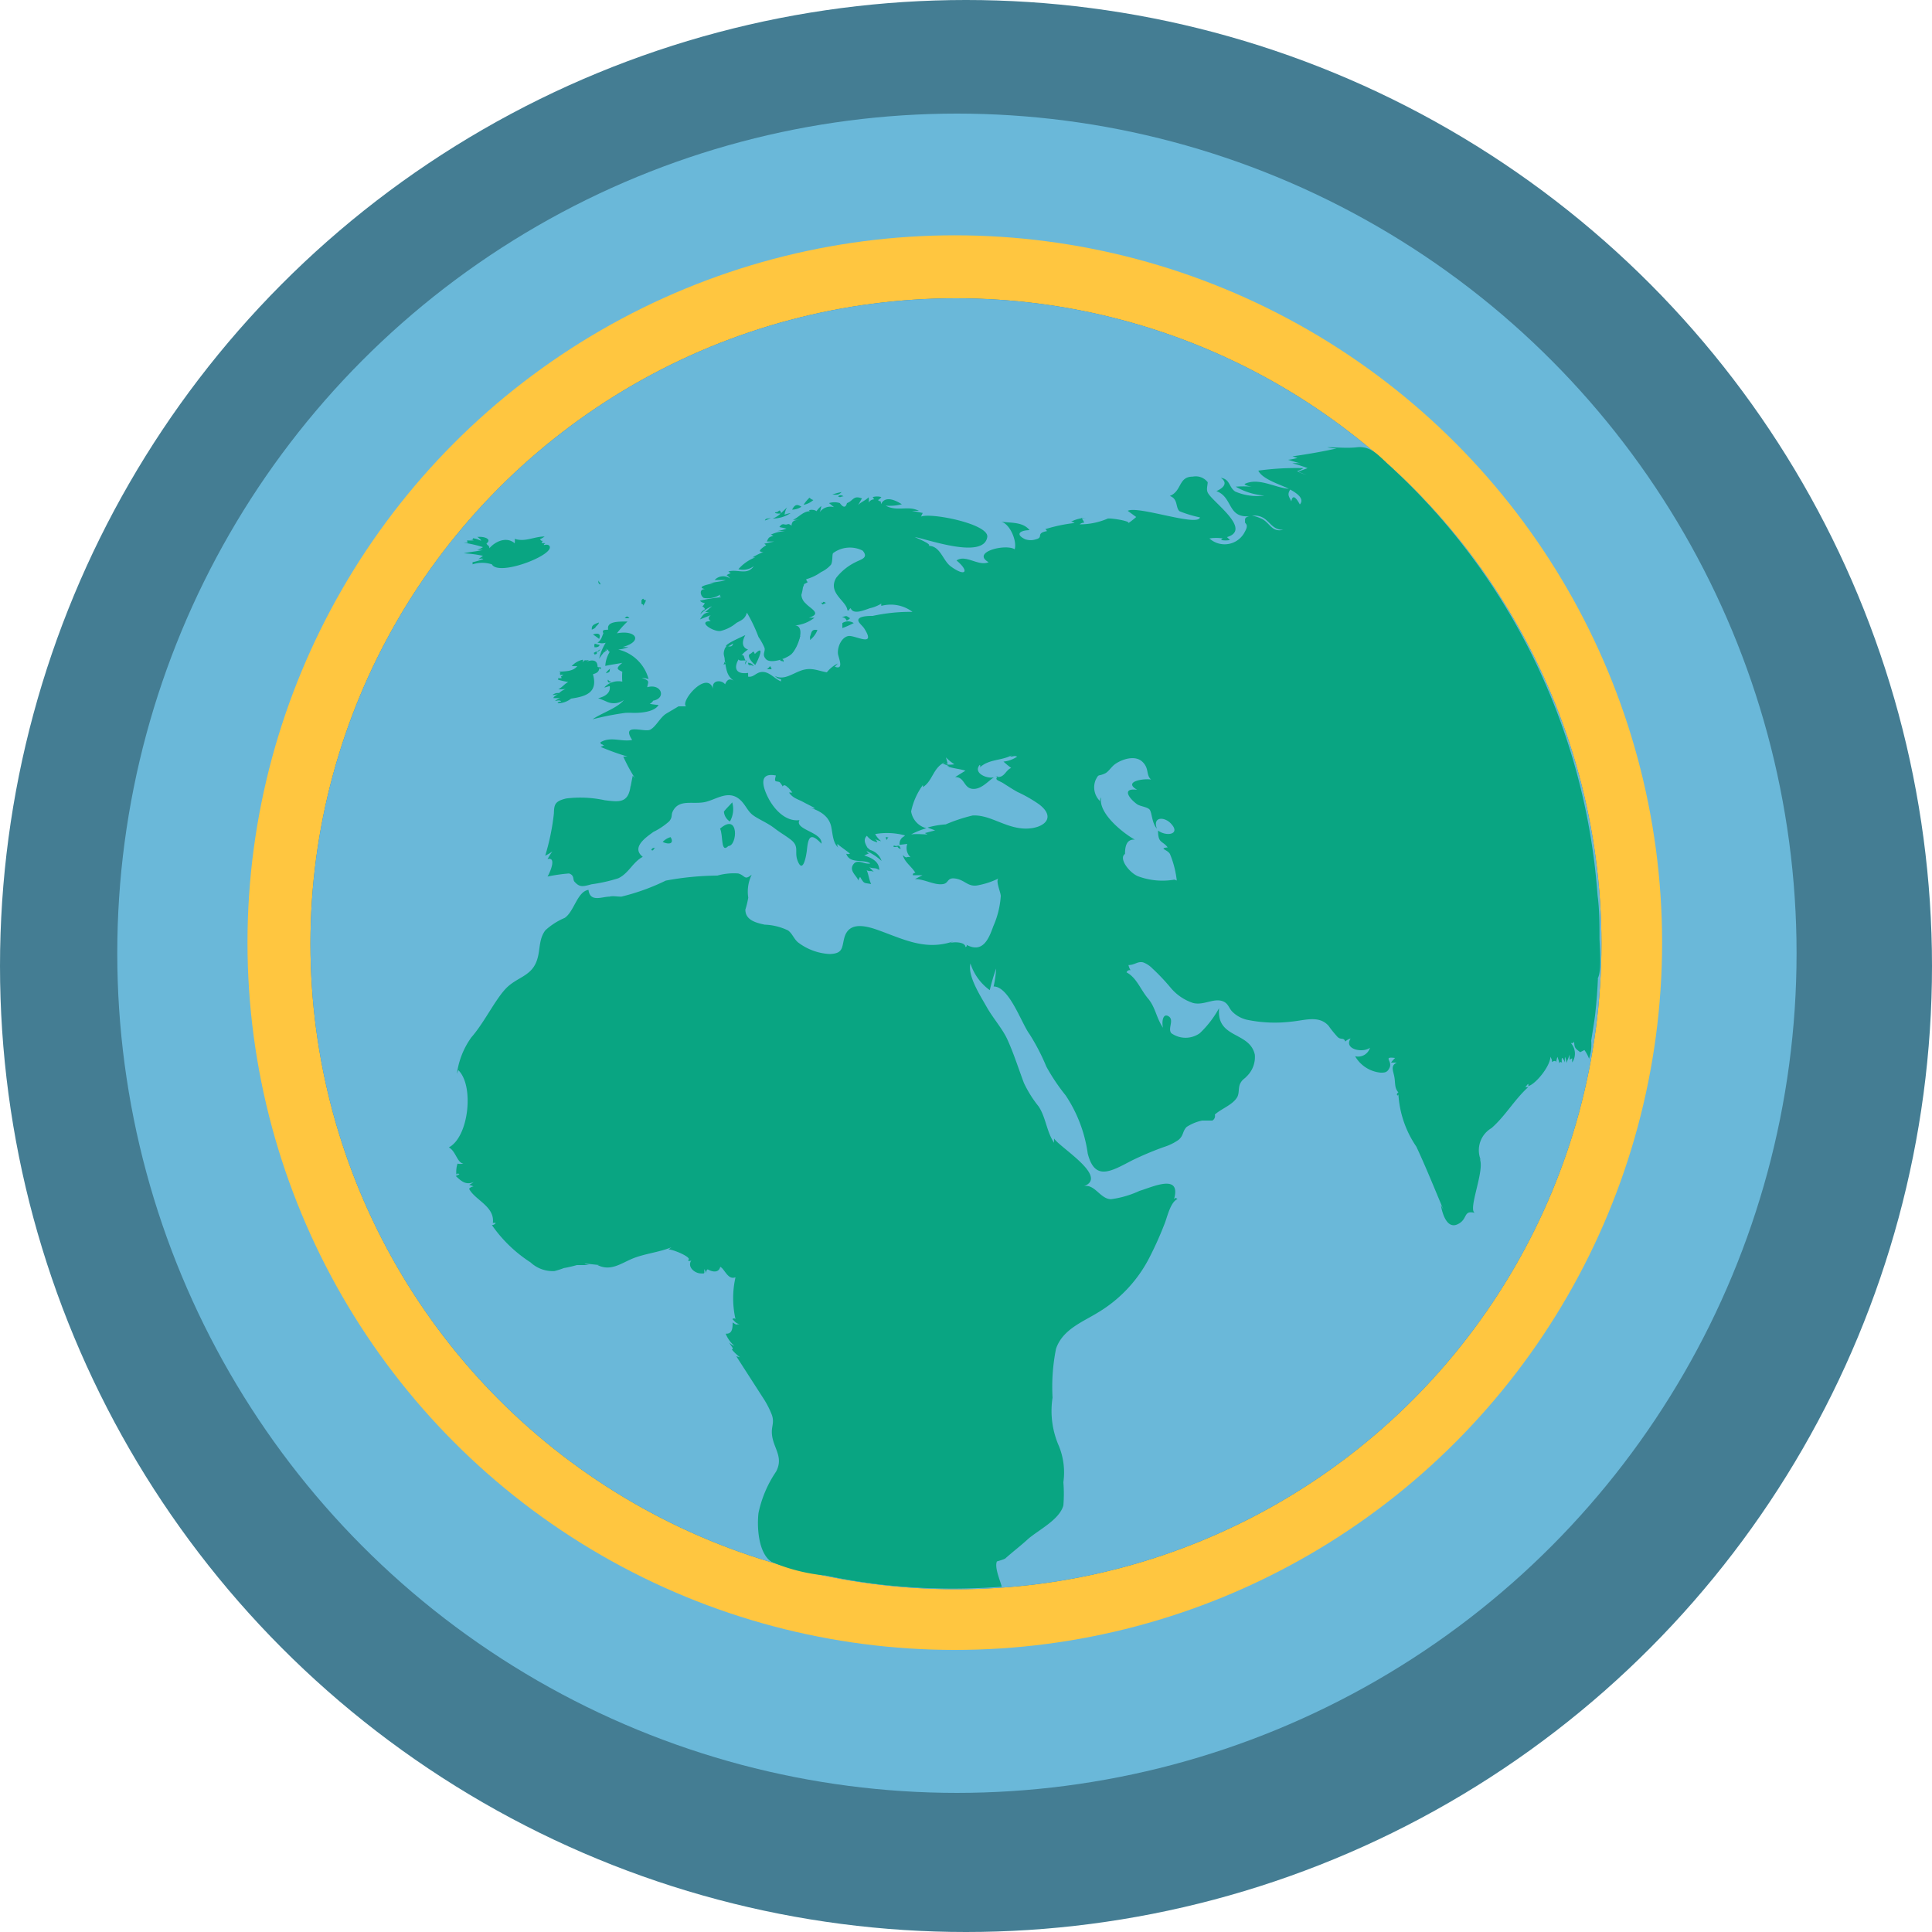<svg id="Layer_1" data-name="Layer 1" xmlns="http://www.w3.org/2000/svg" viewBox="0 0 100 100"><defs><style>.cls-1{fill:#447d93;}.cls-2{fill:#6ab8d9;}.cls-3{fill:#ffc640;}.cls-4{fill:#09a582;}</style></defs><title>atmosphere</title><circle class="cls-1" cx="50" cy="50" r="50"/><circle class="cls-2" cx="49.53" cy="49.34" r="43.46"/><circle class="cls-3" cx="49.42" cy="48.79" r="36.61"/><circle class="cls-1" cx="49.48" cy="48.85" r="33.41"/><circle class="cls-2" cx="49.48" cy="48.85" r="33.41"/><path class="cls-1" d="M50.54,39.41a.36.36,0,0,0-.08.2l.07-.06C50.56,39.46,50.56,39.35,50.54,39.41Z"/><path class="cls-1" d="M36.82,35.86l0,0h0Z"/><path class="cls-1" d="M35.66,37.24v0a0,0,0,0,1,0,0Z"/><path class="cls-4" d="M33.28,31.43c0-.11.11-.2.14-.32s-.07,0-.1-.09-.13.06-.12.06,0,.08,0,.15S33.34,31.22,33.28,31.43Z"/><path class="cls-4" d="M31.66,35.29s-.13,0-.17-.09S31.39,35.43,31.66,35.29Z"/><path class="cls-4" d="M32.33,32c.06,0,.16,0,.25,0C32.43,31.83,32.42,31.94,32.33,32Z"/><path class="cls-4" d="M31.23,32.78c-.09.2-.09.33-.31.49.17,0,.17.06.43,0a2.77,2.77,0,0,0-.34.83c.1-.17.27-.35.39-.53,0,.08-.11.1-.13.2a1.27,1.27,0,0,1,.21-.16c0,.06,0,.1.08.13a1.54,1.54,0,0,0-.23.73c.23-.06.56-.1.88-.16-.33.28-.3.32,0,.46a3.21,3.21,0,0,0,0,.51,1,1,0,0,0-.93.3c.1,0,.18-.06.28-.06.05.34-.23.53-.6.62a5,5,0,0,1,.47.19.88.88,0,0,0,.86-.1c-.31.41-1.16.68-1.62,1a15.13,15.13,0,0,1,1.68-.33,3.06,3.06,0,0,1,.43,0c.46,0,1.09-.06,1.31-.41a4.37,4.37,0,0,1-.46-.06c.14-.07.2-.19.16-.16.72-.12.45-.91-.29-.7.05-.31.16-.32-.29-.49a1.76,1.76,0,0,1,.36.07A2.13,2.13,0,0,0,32,33.62a1.79,1.79,0,0,0,.53-.13l-.3,0c1.08-.3.69-.9-.3-.71a4.85,4.85,0,0,1,.55-.61c-.53,0-1.09,0-1,.42C31.3,32.61,31.14,32.58,31.23,32.78Z"/><path class="cls-4" d="M30.77,33.91c0-.08.19,0,.1-.19a1.37,1.37,0,0,0-.16.09S30.78,33.79,30.77,33.91Z"/><path class="cls-4" d="M31.07,33.61c-.12.05-.09.08-.17.13S31,33.74,31.07,33.61Z"/><path class="cls-4" d="M30.69,32.84a3.31,3.31,0,0,1,.32.23C31.11,32.83,31,32.74,30.69,32.84Z"/><path class="cls-4" d="M31,33.37c-.16,0-.27-.17-.23.13C31,33.53,31.08,33.37,31,33.37Z"/><path class="cls-4" d="M31,32.22c-.37.12-.37.2-.37.37,0,0,.16-.05.2-.13S31,32.32,31,32.22Z"/><path class="cls-4" d="M49,39.55c-.36-.13-.17,0-.15,0S49.17,39.65,49,39.55Z"/><path class="cls-4" d="M41.18,33.54c.08-.2.19-.47.25-.64A.9.9,0,0,0,41.18,33.54Z"/><path class="cls-4" d="M42.31,32.61c-.33-.06-.3.14-.39.36a.28.28,0,0,1,0,.16A1.19,1.19,0,0,0,42.31,32.61Z"/><path class="cls-4" d="M34.71,43.33a.88.88,0,0,0-.41.25C34.66,43.74,34.9,43.65,34.71,43.33Z"/><path class="cls-4" d="M33.91,43.88c-.07,0-.16,0-.2.12C33.85,44.06,33.8,43.94,33.91,43.88Z"/><path class="cls-4" d="M43.08,25.6c.21,0,.31.05.48-.13A2.81,2.81,0,0,0,43.08,25.6Z"/><path class="cls-4" d="M39.87,26.81c-.13.05-.24,0-.28.13C39.67,26.93,40,26.76,39.87,26.81Z"/><path class="cls-4" d="M40.92,26.56a1.32,1.32,0,0,0-.31.08.91.91,0,0,1,.13-.38l-.31.3c-.08-.27-.12-.05-.25-.05s-.07.09.23.07a1.3,1.3,0,0,1-.41.26A1.7,1.7,0,0,0,40.92,26.56Z"/><path class="cls-4" d="M41.9,25.76a2.15,2.15,0,0,0-.31.37,1.05,1.05,0,0,0,.51-.25A.41.41,0,0,1,41.9,25.76Z"/><path class="cls-4" d="M43.38,25.69c.13.09.13,0,.28,0C43.63,25.66,43.48,25.58,43.38,25.69Z"/><path class="cls-4" d="M41,26.38a.92.92,0,0,0,.48-.15C41.27,26.09,41.14,26.1,41,26.38Z"/><path class="cls-4" d="M42.12,34.41h0l.08,0S42.14,34.4,42.12,34.41Z"/><path class="cls-4" d="M39.5,72.36a4.63,4.63,0,0,1,.45.87c.13.37,0,.56,0,.88,0,.79.65,1.25.22,2.06a6,6,0,0,0-.91,2.14c-.09.75,0,2.12.69,2.54a9.43,9.43,0,0,0,2.79.7q1.43.3,2.87.47a33.3,33.3,0,0,0,6.24.11c-.06-.27-.39-1-.25-1.31,0,0,.39-.11.44-.16.38-.34.79-.65,1.17-1,.54-.47,1.63-1,1.83-1.74a7.41,7.41,0,0,0,0-1.2,3.62,3.62,0,0,0-.23-1.87,4.52,4.52,0,0,1-.33-2.51,10,10,0,0,1,.18-2.53c.34-1,1.37-1.38,2.18-1.88a7.06,7.06,0,0,0,2.68-2.89,17.76,17.76,0,0,0,.77-1.73c.13-.33.3-1.12.67-1.25-.13,0,0-.13-.19,0,.38-1.34-1.12-.62-1.79-.42a5.08,5.08,0,0,1-1.47.43c-.56,0-.85-.81-1.41-.67,1.3-.49-1.24-2-1.54-2.47a1.18,1.18,0,0,0,0,.22c-.39-.57-.42-1.3-.8-1.88A6.05,6.05,0,0,1,53,56.06c-.28-.74-.53-1.54-.86-2.26-.25-.55-.75-1.11-1.07-1.68s-1-1.61-.84-2.25a2.73,2.73,0,0,0,1,1.38,10.79,10.79,0,0,1,.33-1.12,5.7,5.7,0,0,1-.13.93c.81,0,1.44,1.91,1.86,2.47a11,11,0,0,1,.87,1.68,10.26,10.26,0,0,0,1,1.49,7.21,7.21,0,0,1,1.14,3c.36,1.44,1.19.94,2.26.38a16.31,16.31,0,0,1,1.68-.71A2.74,2.74,0,0,0,61,59c.28-.24.19-.43.42-.67a2.39,2.39,0,0,1,.8-.33l.53,0a.27.27,0,0,0,.13-.31c.31-.29.92-.5,1.15-.89.13-.21.05-.51.17-.73s.22-.23.31-.34a1.39,1.39,0,0,0,.44-1.14c-.27-1.22-2-.81-1.85-2.41a5.3,5.3,0,0,1-1,1.3,1.27,1.27,0,0,1-1.47,0c-.21-.24.17-.69-.15-.88s-.35.38-.28.6c-.36-.53-.39-1.06-.78-1.52s-.59-1.08-1.11-1.35a.17.17,0,0,1,.21-.11.75.75,0,0,1-.11-.27c.33,0,.46-.2.75-.14a1.26,1.26,0,0,1,.47.3,10.65,10.65,0,0,1,.95,1,2.55,2.55,0,0,0,1.16.8c.55.15,1.07-.26,1.54-.09.3.11.31.34.5.54a1.57,1.57,0,0,0,.85.44,7.06,7.06,0,0,0,2.2.08c.69-.06,1.44-.35,1.94.22a5.48,5.48,0,0,0,.47.58c.18.16.31,0,.39.23a.69.69,0,0,1,.28-.16c-.38.56.63.77,1,.48a.64.64,0,0,1-.77.44,1.71,1.71,0,0,0,1.32.85c.2,0,.34,0,.45-.23.21-.37-.38-.61.3-.53A1.82,1.82,0,0,0,72,55l.3,0c-.34.16-.19.41-.13.73s0,.59.21.81c-.17.11,0,.25,0,.08a5.36,5.36,0,0,0,.93,2.73c.5,1.07.94,2.17,1.4,3.26l-.13-.24c.06.4.3,1.26.86,1s.27-.75.9-.59c-.39-.16.55-2.25.24-2.82a.76.76,0,0,1,.09.14,1.33,1.33,0,0,1,.53-1.71c.72-.63,1.19-1.48,1.9-2.12h-.15l.14-.17a.09.09,0,0,1,0,.12c.42-.09,1.33-1.25,1.13-1.67,0,.19.12.22.11.42.38-.24.09.41.28-.27a1.89,1.89,0,0,1,.1.33q.06-.12.16,0c-.05,0-.05-.32,0-.27A.79.79,0,0,1,81,55a2.37,2.37,0,0,1,0-.3.75.75,0,0,1,.08.32l.17-.44a1.43,1.43,0,0,0,0,.28.29.29,0,0,1,.13-.08.73.73,0,0,0,0,.21.82.82,0,0,0-.07-1c.12,0,.12,0,.17-.08,0,.35.08.37.31.55l.22-.11a1.91,1.91,0,0,1,.24.45,2.3,2.3,0,0,0,.11-.94s.18-1.1.21-1.39q.1-.92.14-1.85a.15.15,0,0,1-.07.07c.29-.15.16-1.72.15-2.1,0-.75,0-1.5-.1-2.24A33.41,33.41,0,0,0,71.89,24.07c-.53-.48-.92-1-1.65-.92-.52.06-1,0-1.54,0a2,2,0,0,0,.49.06c-.76.17-1.52.3-2.29.41l.26.08a2.89,2.89,0,0,1-.49.1c.22.06.43.14.66.18a2.67,2.67,0,0,0-.44,0,7.44,7.44,0,0,1,.79.25l-.48.18a2.48,2.48,0,0,0,.42.16,1.73,1.73,0,0,1-.48-.18,1.71,1.71,0,0,0,.33-.16,14.22,14.22,0,0,0-2.34.13c.22.46,1.18.73,1.58.94-.74-.06-1.56-.6-2.29-.25,0,.08.32.13.37.14a5.6,5.6,0,0,0-.83,0,3.49,3.49,0,0,0,1.48.46,2.84,2.84,0,0,1-1.51-.21c-.34-.24-.25-.63-.74-.71.41.29.09.55-.23.69.86.31.56,1.39,1.7,1.3-.29.07-.2.19-.22.29s.22.11,0,.5a1.17,1.17,0,0,1-1.84.36,2.28,2.28,0,0,1,.7,0,.11.11,0,0,0-.09.08,1.14,1.14,0,0,0,.45,0l-.15-.15c1.34-.4-.8-1.85-1-2.31-.08-.17,0-.38,0-.53a.78.78,0,0,0-.77-.29c-.76,0-.55.74-1.19,1,.44.16.28.58.5.79a6.1,6.1,0,0,0,1.06.32c-.11.5-3.21-.62-3.74-.34l.44.32a4,4,0,0,1-.41.32c.14-.11-.89-.27-1.06-.24a3.63,3.63,0,0,1-1.46.3.41.41,0,0,1,.24-.09,1.29,1.29,0,0,0-.15-.25l.26,0a1.92,1.92,0,0,0-.79.2.4.4,0,0,1,.18.07,8.24,8.24,0,0,0-1.52.32.2.2,0,0,1,.09.1c-.6.11-.16.32-.56.42a.86.86,0,0,1-.57,0c-.52-.25-.28-.46.23-.47-.36-.45-1-.36-1.48-.44.46.1.84,1,.71,1.43-.48-.3-2.26.15-1.35.67-.53.23-1.18-.42-1.66-.09.68.56.48.87-.28.32-.44-.31-.54-1.07-1.17-1.08.21-.07-.61-.4-.71-.45.58.08,3.56,1.18,3.75,0,.11-.68-2.93-1.28-3.43-1.06l.09-.19-.56-.11h.36c-.55-.29-1.12.06-1.72-.27a2.41,2.41,0,0,0,.84-.07c-.32-.2-.86-.47-1.08,0,0-.26-.07-.09-.15-.22a.6.6,0,0,0,.17-.15.79.79,0,0,0-.45,0c.16.23,0,0-.21.28a.73.73,0,0,0,0-.27c-.17.17-.41.25-.58.43.1-.1.15-.26.24-.37-.46-.18-.45.12-.78.24q-.1.37-.37,0a.94.94,0,0,0-.56,0l.26.21a.68.68,0,0,0-.74.26,1.35,1.35,0,0,0,.08-.32,1.4,1.4,0,0,0-.25.27c-.13-.12-.51-.07-.33,0-.36,0-.59.32-.89.45l.42,0c-.26,0-.48,0-.49.3-.23-.18-.16,0-.42-.08l.13,0c-.21,0-.23,0-.34.15l.37.08a2.27,2.27,0,0,1-.5.13,2.51,2.51,0,0,1,.41,0,2.24,2.24,0,0,0-.72.18l.13.06c-.24.08-.24.08-.34.3l.38,0-.51.11.1.08s-.35.21-.33.31a.27.27,0,0,0,.29,0,3.9,3.9,0,0,0-.67.32l.14,0a2.23,2.23,0,0,0-.87.61.91.91,0,0,0,.8-.16c-.35.5-.83.14-1.32.28l.12.09a.8.8,0,0,0-.21.1.76.76,0,0,1,.19.18.61.61,0,0,0-.81.07h.58c-.28.1-.56.09-.85.18a.86.86,0,0,1,.24,0c-.16,0-1,.18-.47.29-.34,0-.22.38-.06.46a1.18,1.18,0,0,0,.84-.17c0,.14-.08.06.07.13a8.55,8.55,0,0,0-1.11.18.33.33,0,0,0,.25.12.46.46,0,0,1-.13.18.24.24,0,0,1,.14.14c-.17.13-.15.08-.25.28a1.64,1.64,0,0,1,.61-.43l-.35.3.21,0c-.3.08-.31.13-.48.38l.56-.22q-.21.17,0,.31c-.72,0,.11.56.5.51a2,2,0,0,0,.83-.42c.25-.14.44-.19.54-.53a8,8,0,0,1,.6,1.26,3.25,3.25,0,0,1,.31.56c.06.2-.15.35.08.59s1,0,1.3-.25.79-1.44.21-1.5a1.87,1.87,0,0,0,1-.4l-.29,0c.7-.21.08-.46-.17-.74a.64.64,0,0,1-.22-.44,2.53,2.53,0,0,0,.08-.39c.13-.27-.06-.08.25-.27a.23.23,0,0,1-.08-.15,2.44,2.44,0,0,0,.77-.37,1.53,1.53,0,0,0,.51-.38c.1-.16.05-.52.11-.6a1.46,1.46,0,0,1,1.53-.13c.33.38-.09.45-.37.6a2.86,2.86,0,0,0-1,.81c-.46.79.55,1.2.58,1.68.2,0,0,0,.17-.11.14.35.67.11,1,0a1.89,1.89,0,0,0,.59-.24.21.21,0,0,0,0,.12,1.87,1.87,0,0,1,1.61.31,9.16,9.16,0,0,0-2.06.21c-.16,0-.61,0-.72.15s.18.33.29.51c.63,1-.48.33-.82.38s-.57.52-.55.89c0,.18.36.9-.16.7l.16-.17a1.63,1.63,0,0,0-.59.48q.19,0,0,0l.29,0c-.55,0-.9-.28-1.44-.16s-1,.6-1.54.32c.15.11.14.14.34.18a.23.23,0,0,0,0,.11c-.32-.12-.58-.48-.94-.49s-.46.3-.77.24a1.47,1.47,0,0,0,0-.19c-1.05.14-.57-.86,0-1.21-.37-.12-.29-.49-.14-.75-.13.07-1,.44-1,.57s.46-.19.37-.15c-.08.35-.33,0-.44.3s0,.36,0,.56c.09.52.09.9.62,1.17-.29-.18-.44-.26-.6.1-.17-.24-.72-.24-.62.24-.31-1-1.72.64-1.4.9l-.39,0-.64.38c-.31.19-.53.68-.83.83s-1.52-.38-.93.53c-.57.11-1.1-.2-1.64.12q0,.16.24.09h-.16a.19.19,0,0,0,.11.07l-.18.08a13.18,13.18,0,0,0,1.39.5l-.22,0a9,9,0,0,0,.73,1.31,1.64,1.64,0,0,0-.24-.32q-.06.29-.11.57l0-.06c-.11.93-.6.85-1.34.76a5.94,5.94,0,0,0-2-.09c-.57.14-.62.3-.63.77a11.84,11.84,0,0,1-.45,2.19,2.09,2.09,0,0,0,.37-.22,3.55,3.55,0,0,0-.25.4c.48-.14.14.67,0,.9a8.87,8.87,0,0,1,1.11-.16c.29.09.19.31.28.42.27.3.41.27.89.14A8.18,8.18,0,0,0,32,45.46c.54-.25.76-.85,1.27-1.11-.61-.48.15-1,.55-1.29a3.68,3.68,0,0,0,.82-.55c.19-.24.08-.32.19-.53.31-.6.95-.36,1.57-.45s1.28-.7,1.91-.13c.27.24.38.58.66.79s.75.4,1.09.66.55.37.83.58c.52.38.21.63.39,1.11.27.72.45-.19.49-.59.07-.64.19-.87.75-.28.06-.61-1.41-.72-1.14-1.22-.72.09-1.31-.56-1.61-1.14s-.52-1.35.39-1.17c-.11.38,0,.27.19.34a.82.82,0,0,1,.16.23c.09-.18.3.05.5.31h-.17c.2.3.46.34.75.5s1,.48.23.25c.56.17,1.06.42,1.2,1,.09.44.09.91.42,1.14a.2.2,0,0,1-.09-.23c.08.1.64.47.64.51a.27.27,0,0,1-.19,0c.19.54.86.26,1.25.5-.29.08-.67-.27-.89.06s.19.58.27.83a.43.43,0,0,1,.09-.19c.22.39.21.29.57.37-.11-.23-.13-.49-.23-.72.15.09.21,0,.37.09L45,44.89c.22.08.28,0,.51.14,0-.45-.42-.64-.78-.75l.25-.11a.17.17,0,0,1-.12-.14l.17.1c-.09-.26-.45-.6-.16-.87a1,1,0,0,0,.25.23,1.38,1.38,0,0,0,.29.11.33.33,0,0,0-.12-.17,1.3,1.3,0,0,0,.32.11,1.16,1.16,0,0,1-.31-.37,3.58,3.58,0,0,1,1.54.07l-.28.34a4,4,0,0,1,1.39-.71,1.07,1.07,0,0,1-.79-.87,3.52,3.52,0,0,1,.61-1.37s0,.08,0,.11c.51-.32.52-1,1.12-1.28-.07.13.12.06.16.08a3.22,3.22,0,0,0-.09-.34,2.36,2.36,0,0,0,.44.36,1.67,1.67,0,0,1-.5,0l.23.1-.11,0c.31.12.64.13.95.23l-.53.33c.5,0,.43.56.89.61s.84-.43,1.12-.6c-.36.1-1.1-.22-.74-.64q.06.05,0,.14c.47-.45,1.14-.35,1.66-.64l-.09.07c.23,0,.19-.06.37,0a1.51,1.51,0,0,1-.71.26,4.86,4.86,0,0,0,.4.33c-.3.1-.36.58-.81.44l.12,0c-.21.18.06.21.28.35s.48.31.73.45a7.17,7.17,0,0,1,1.12.64c1,.76.11,1.33-.86,1.25s-1.71-.72-2.58-.67a8.54,8.54,0,0,0-1.39.46,4.59,4.59,0,0,0-.93.16c-.05,0,.56.21.38.15l-.53.14.14.07c-.42,0-1.49-.17-1.45.54l.4-.05a.65.65,0,0,0,.17.69c-.26-.06-.16.11-.4-.11.09.37.47.6.65.92q-.14,0-.13.12l.5,0-.39.2c.5,0,1,.33,1.45.26.32-.05.19-.37.68-.28s.63.47,1.19.33a4,4,0,0,0,1-.34c-.16.12.12.72.12.91a4.63,4.63,0,0,1-.39,1.57c-.24.67-.55,1.4-1.39.95q.06.08-.05.12c0-.28-.64-.28-.82-.2l.18-.09c-1.48.5-2.62-.15-4-.63-.66-.22-1.42-.35-1.63.45-.13.49-.05.81-.76.83a2.94,2.94,0,0,1-1.63-.6c-.22-.18-.29-.45-.52-.62a3,3,0,0,0-1.21-.3c-.53-.11-1-.27-1-.78a4.43,4.43,0,0,0,.15-.62,2,2,0,0,1,.18-1.19c-.39.32-.32.05-.7-.06a3.13,3.13,0,0,0-1.08.11,15.25,15.25,0,0,0-2.67.26,11.22,11.22,0,0,1-2.3.83c-.23,0-.44-.05-.62,0-.38,0-1,.31-1.08-.35-.58.08-.74,1.12-1.23,1.45a3.49,3.49,0,0,0-1,.64c-.34.44-.27,1-.41,1.46-.26.94-1.06.94-1.65,1.57S25,53.06,24.3,53.8l.1-.11a4.16,4.16,0,0,0-.75,1.89l.07-.19c.83.79.55,3.46-.49,4,.36.18.43.8.76.84a.84.84,0,0,1-.31,0,1.44,1.44,0,0,0-.06.55c.12,0,0-.1.16,0l-.19.09c.28.26.52.49.93.31a1.38,1.38,0,0,1-.24.15,1.06,1.06,0,0,1,.23.08.34.34,0,0,0-.23.12c.29.58,1.34.91,1.23,1.77a.44.44,0,0,1,.15,0,.24.24,0,0,1-.2.11,7.15,7.15,0,0,0,2,1.93,1.68,1.68,0,0,0,1.24.45,4.35,4.35,0,0,0,.5-.16c.09,0,1-.22.56-.15l.73,0c-.71-.16.45,0,.56,0l-.12,0c.68.34,1.21-.09,1.82-.34s1.36-.32,2-.58l-.15.11c.27,0,1.31.45,1,.56a.14.14,0,0,0,.19,0c-.24.33.15.66.45.68s.19,0,.22-.22a1,1,0,0,1,.09.21c0-.06,0-.15.08-.2.22.13.57.21.65-.13.24.12.39.7.79.54a4.89,4.89,0,0,0,0,2.17.1.1,0,0,0-.16,0c.14.13.17.21.37.26-.23,0-.09.08-.36-.09,0,.26,0,.61-.36.58a1.62,1.62,0,0,0,.45.63.6.6,0,0,1-.27-.18c.13.25.26.32.14.37a2.47,2.47,0,0,0,.42.4l-.19-.05ZM60.89,45.51a3.63,3.63,0,0,1-2-.16c-.46-.2-1-.93-.66-1.15,0-.35.06-.78.51-.74-.59-.32-1.93-1.38-1.74-2.19a.29.29,0,0,0-.06.2,1,1,0,0,1-.23-1.1c.18-.35.11-.16.49-.34.18-.09.3-.31.49-.46.36-.27,1.05-.5,1.43-.15s.18.68.46.93c-.37-.07-1.48.1-.72.53-.83-.11-.41.46,0,.75.17.11.49.13.63.26s.12.71.39,1c-.23-.62.38-.63.72-.27.54.56-.21.7-.66.37,0,.67.22.51.5.87-.5.06,0,.11.12.35a5.07,5.07,0,0,1,.35,1.37C60.87,45.53,60.68,45.6,60.89,45.51Zm4.34-18.69a1.68,1.68,0,0,0-.43-.13c.91-.08.87.76,1.63.73C65.78,27.58,65.73,27,65.23,26.82Zm1.61-.87c-.13-.26-.22-.35-.06-.61.22.12.79.44.5.77C67.18,25.93,66.92,25.47,66.84,25.95Z"/><path class="cls-4" d="M50.54,39.55l-.07.06h0C50.49,39.71,50.52,39.64,50.54,39.55Z"/><path class="cls-4" d="M50.46,39.61h0Z"/><path class="cls-4" d="M49.68,48.67v0l.11,0Z"/><path class="cls-4" d="M39.82,73.9l0,0v0S39.82,73.88,39.82,73.9Z"/><path class="cls-4" d="M43.29,34v0Z"/><path class="cls-4" d="M37.7,43.79c.47,0,.57-1.77-.43-.9C37.44,43.22,37.29,44.2,37.7,43.79Z"/><path class="cls-4" d="M31.46,34.82c.16-.07.07-.14.12-.2s-.15.1-.2.19S31.42,34.8,31.46,34.82Z"/><path class="cls-4" d="M29,36.12a1.14,1.14,0,0,0-.27.16c.08,0,.2-.06.29,0s-.12,0-.16.12a1.11,1.11,0,0,0,.7-.24c.73-.11,1.41-.29,1.13-1.26.17-.06.31-.1.33-.32,0,0,.07.07.08.06,0-.18,0-.06-.17-.12,0-.36-.25-.39-.59-.27,0,0,.13-.06.13-.09-.23.06-.16-.06-.32.13,0,0,.06-.14,0-.14a1.07,1.07,0,0,0-.56.33c.11,0,.19,0,.29,0-.23.28-.6.26-.94.29.15.1,0,0,.06.17a.28.28,0,0,1,.16,0c-.2.11-.1.07-.09.16a1,1,0,0,1-.19,0,.06.06,0,0,1,0,.08,4.37,4.37,0,0,0,.53.12c-.22.12-.27.24-.51.38.18,0,.4,0,.54-.07a1.11,1.11,0,0,0-.5.26c-.15,0-.17,0-.3.07s.2,0,.23,0-.18.06-.23.19A1.41,1.41,0,0,0,29,36.12Z"/><path class="cls-4" d="M25,28.32a1.22,1.22,0,0,1-.31.14H25c-.29.08-.66.1-1,.18a5.92,5.92,0,0,1,1,.13l-.24.17c.09,0,.16-.06.26,0a4.77,4.77,0,0,1-.56.16l0,0s0,.11,0,.11a1.64,1.64,0,0,1,1,0c.34.62,3.05-.41,3-.89,0,0,0-.18-.3-.11-.06-.08.24-.1-.13-.1.12-.25.05,0-.08-.2a1.29,1.29,0,0,0,.24-.14c-.56,0-1,.3-1.55.12a.61.61,0,0,1,0,.23c-.41-.36-1-.11-1.31.26,0-.16-.1-.13-.15-.25.31-.23-.14-.39-.51-.33.1,0,.17,0,.25,0s-.2,0-.2,0,.12.08.17.15-.08,0-.09,0a1,1,0,0,0-.32-.09c0,.07-.05.06-.06.06s0,0,0,0h0s-.1,0-.11,0,.14,0,.21.05a2.11,2.11,0,0,1-.34,0s0,.15.07.12c-.13,0-.13,0-.26,0A6.1,6.1,0,0,1,25,28.32Z"/><path class="cls-4" d="M24.36,28.08l0,0C24.39,27.94,24.35,28,24.36,28.08Z"/><path class="cls-4" d="M24.38,28.06l0,0h0S24.38,28.08,24.38,28.06Z"/><path class="cls-4" d="M46.45,43.82s.05.1.17.12a0,0,0,0,0,0,0h0c-.07-.28-.18-.11-.29-.16S46.17,43.9,46.45,43.82Z"/><path class="cls-4" d="M46,43.32c-.09.08-.18-.09-.14.08S45.92,43.37,46,43.32Z"/><path class="cls-4" d="M45.06,44c-.13-.05-.11-.21-.31,0a3.1,3.1,0,0,1,.88.56A.86.86,0,0,0,45.06,44Z"/><path class="cls-4" d="M37.5,34.25c0-.1,0,.11-.06.15C37.7,34.34,37.5,34.36,37.5,34.25Z"/><path class="cls-4" d="M39.69,34.64l.25,0C39.85,34.34,39.84,34.57,39.69,34.64Z"/><path class="cls-4" d="M37.9,41.53c-.12.14-.34.35-.43.48a.66.66,0,0,0,.31.51A1.28,1.28,0,0,0,37.9,41.53Z"/><path class="cls-4" d="M31,30.05s-.1.11.07.21C31.08,30.1,31,30.2,31,30.05Z"/><path class="cls-4" d="M44.19,32.25a.54.54,0,0,0-.59,0c0,.13,0,.09,0,.26A5.24,5.24,0,0,0,44.19,32.25Z"/><path class="cls-4" d="M44,32c-.23-.14-.12-.13-.43-.06.09,0,.21.06.23.15S44,32,44,32Z"/><path class="cls-4" d="M38.59,34.19c-.13-.2,0-.39-.42-.22C38.2,34.28,38.37,34.16,38.59,34.19Z"/><path class="cls-4" d="M40.55,34.26s.07-.13-.14-.17C40.32,34.27,40.49,34.17,40.55,34.26Z"/><path class="cls-4" d="M38.67,34.17c-.12.08-.09.17-.12.24A1.34,1.34,0,0,0,38.67,34.17Z"/><path class="cls-4" d="M38.39,34.32l0,0,0-.07Z"/><path class="cls-4" d="M39.07,33.85c-.09-.24-.1-.06-.25,0s0,.35.27.57C39.26,34.14,39.62,33.3,39.07,33.85Z"/><path class="cls-4" d="M38.72,34.3c0,.22.15.07.24.16S39,34.33,38.72,34.3Z"/><path class="cls-4" d="M40.79,40.73c-.08-.07-.38-.24-.18-.12S40.69,40.75,40.79,40.73Z"/><path class="cls-4" d="M42.75,31.21c-.18-.13-.15,0-.18,0s-.13-.1,0,.08Z"/></svg>